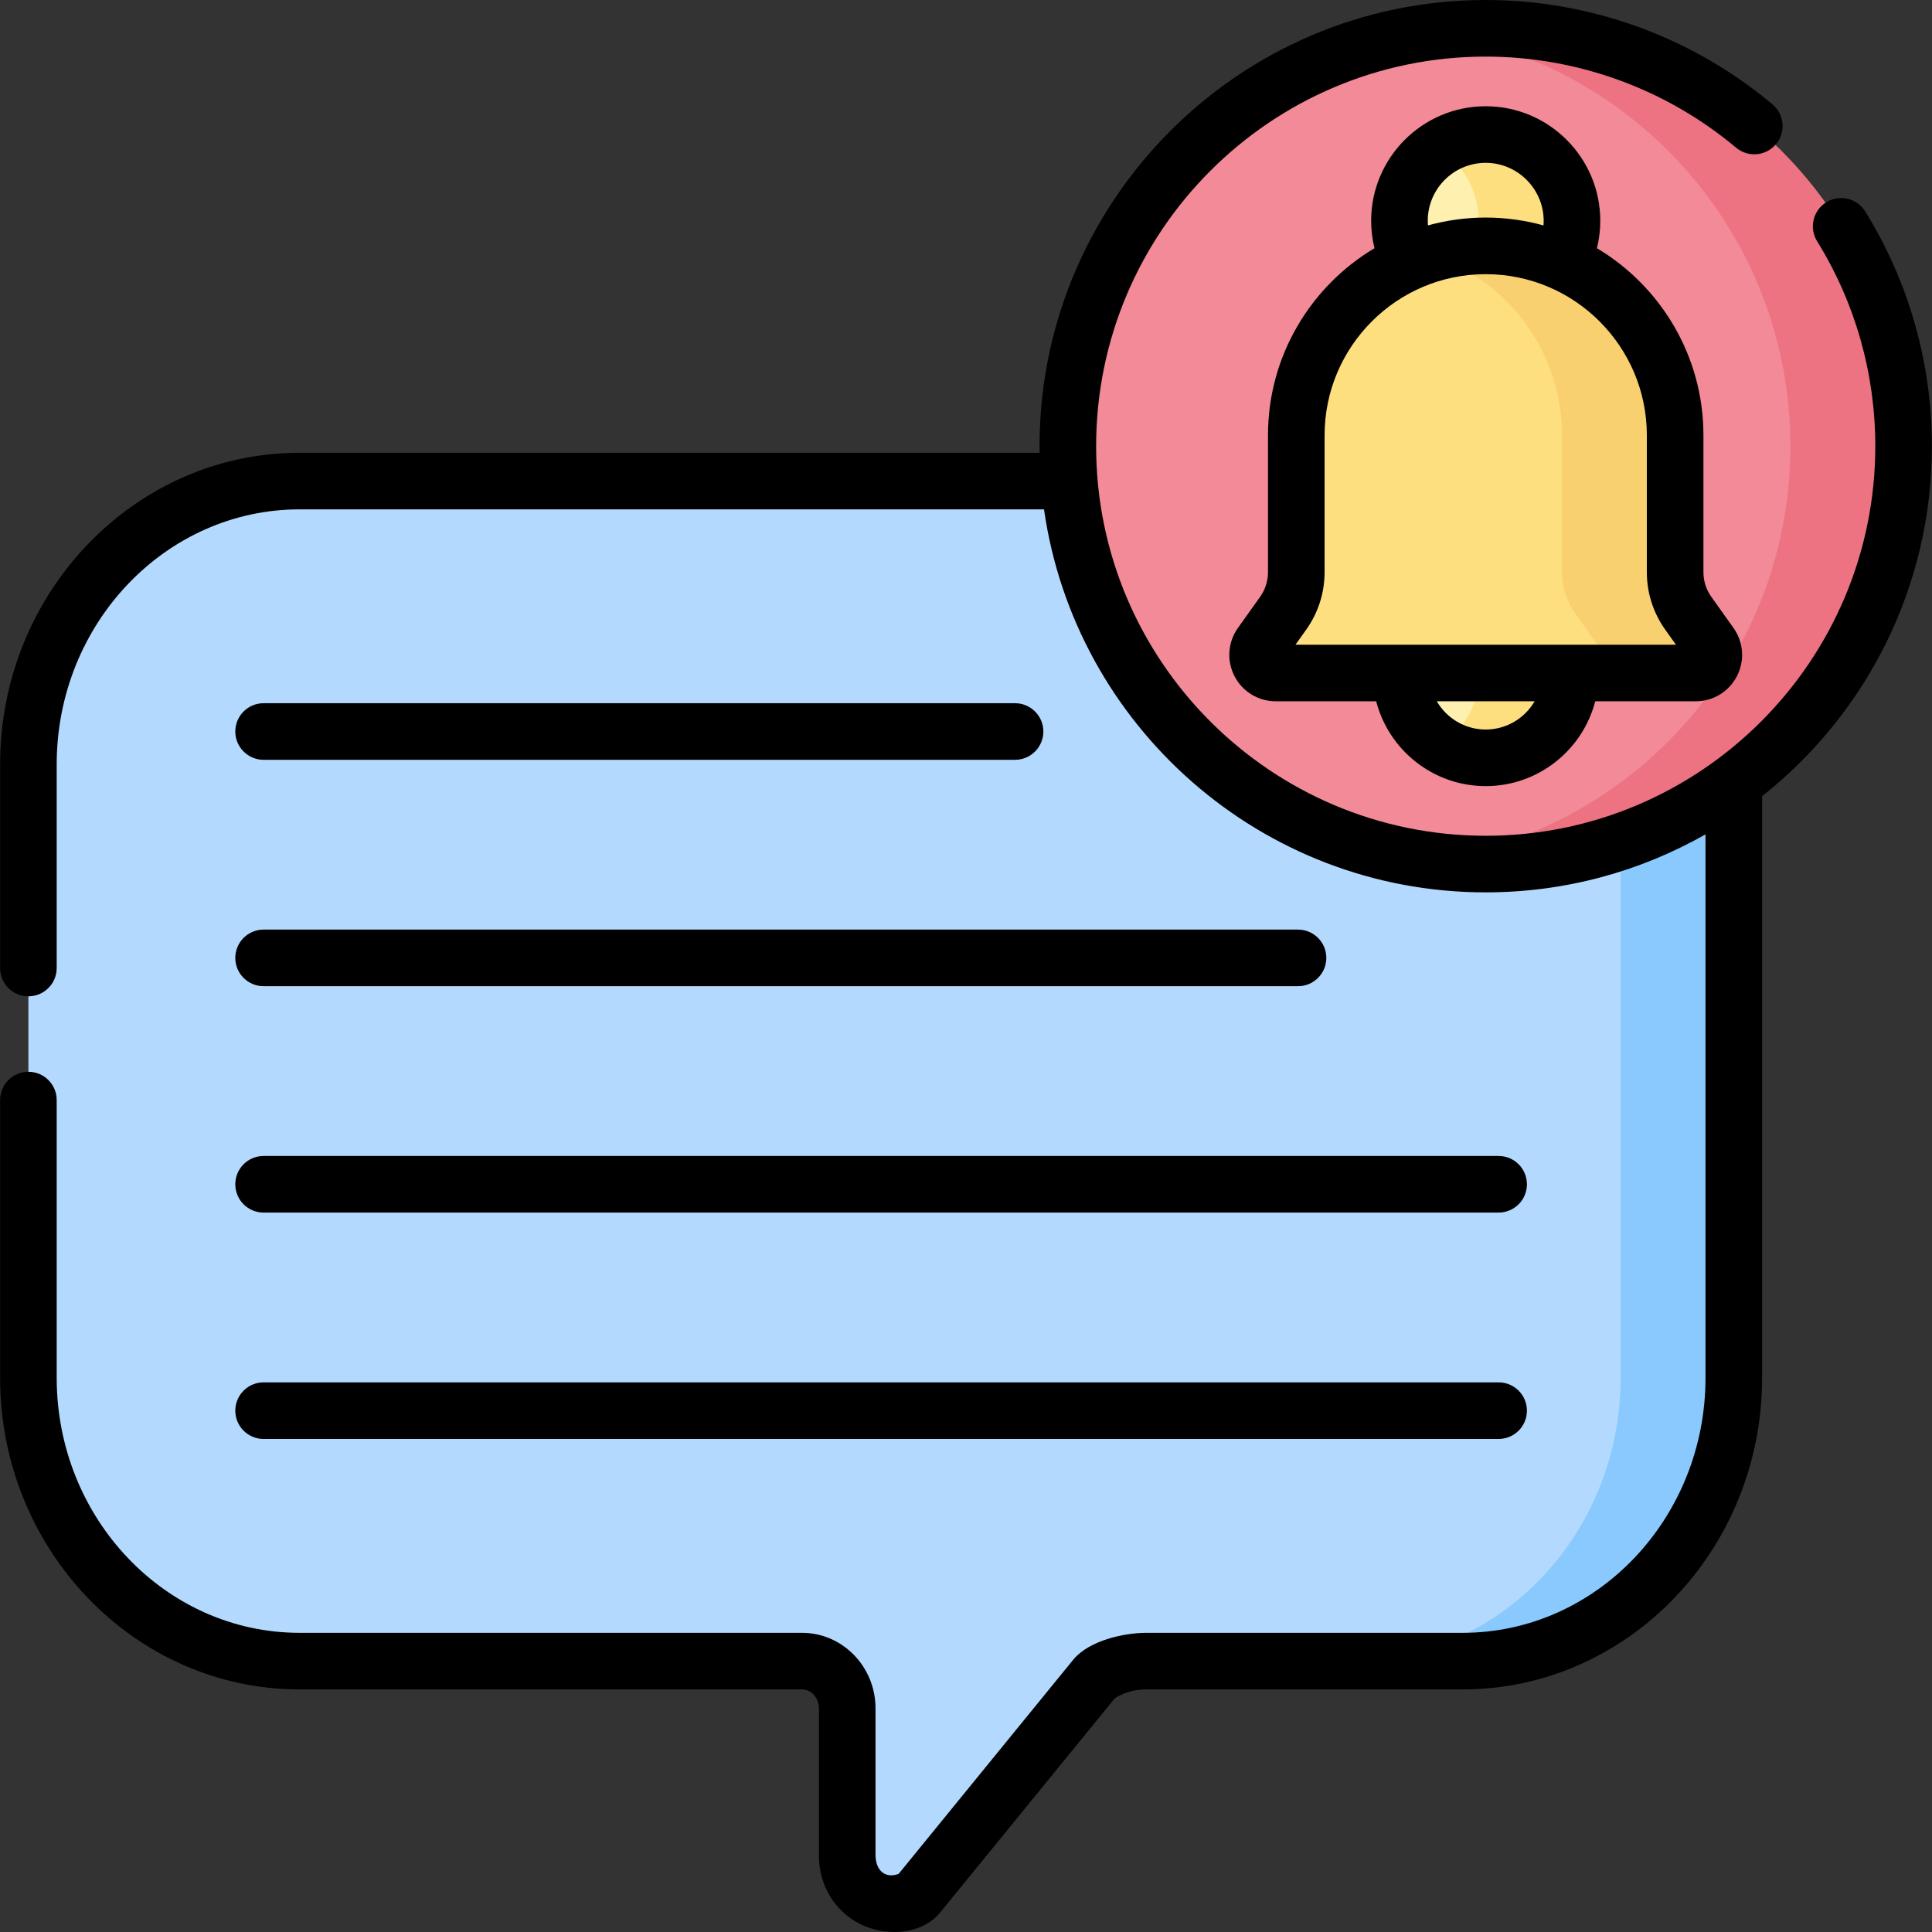 <svg id="Capa_1" enable-background="new 0 0 512.055 512.055" height="512" viewBox="0 0 512.055 512.055" width="512" xmlns="http://www.w3.org/2000/svg"><rect x="0" y="0" width="512.055" height="512.055" fill="#333333" stroke="none"/><g><g><g><g><path d="m79.409 440.257h133.163c6.616 0 11.98 5.603 11.98 12.515v39.191c0 9.996 10.664 15.958 18.626 10.413l47.219-57.916c3.936-2.741 8.56-4.204 13.291-4.204h83.959c39.699 0 71.881-33.619 71.881-75.091v-162.574c0-41.472-32.182-75.091-71.881-75.091h-308.238c-39.699 0-71.881 33.619-71.881 75.091v162.575c0 41.472 32.182 75.091 71.881 75.091z" fill="#b3dafe"/></g><g><path d="m387.646 127.5h-30c39.699 0 71.881 33.619 71.881 75.091v162.575c0 41.472-32.182 75.091-71.881 75.091h30c39.699 0 71.881-33.619 71.881-75.091v-162.575c.001-41.472-32.182-75.091-71.881-75.091z" fill="#8ac9fe"/></g></g><g><circle cx="393.772" cy="118.256" fill="#f28a97" r="110.756"/><path d="m393.772 7.5c-5.088 0-10.094.351-15 1.015 54.073 7.322 95.756 53.66 95.756 109.741s-41.683 102.419-95.756 109.741c4.906.664 9.912 1.015 15 1.015 61.169 0 110.756-49.587 110.756-110.756s-49.587-110.756-110.756-110.756z" fill="#ed7382"/><g><circle cx="393.772" cy="58.526" fill="#fef0ae" r="22.864"/><path d="m393.772 35.662c-4.561 0-8.807 1.341-12.375 3.643 6.309 4.07 10.489 11.155 10.489 19.221s-4.18 15.151-10.489 19.221c3.568 2.302 7.813 3.643 12.375 3.643 12.627 0 22.864-10.237 22.864-22.864s-10.237-22.864-22.864-22.864z" fill="#fddf80"/><path d="m416.249 178.373c0 12.414-10.063 22.477-22.477 22.477s-22.477-10.063-22.477-22.477z" fill="#fef0ae"/><path d="m392.2 178.373c0 7.989-4.172 15-10.453 18.986 3.478 2.207 7.6 3.491 12.024 3.491 12.413 0 22.477-10.063 22.477-22.477z" fill="#fddf80"/><path d="m449.415 178.373h-111.286c-3.908 0-6.184-4.415-3.916-7.598l5.866-8.233c2.268-3.183 3.487-6.994 3.487-10.903v-36.27c0-27.728 22.478-50.206 50.206-50.206 27.728 0 50.206 22.478 50.206 50.206v36.27c0 3.908 1.219 7.72 3.487 10.903l5.866 8.233c2.267 3.182-.008 7.598-3.916 7.598z" fill="#fddf80"/><path d="m453.331 170.774-5.866-8.233c-2.268-3.183-3.487-6.994-3.487-10.903v-36.27c0-27.728-22.478-50.206-50.206-50.206-5.225 0-10.263.8-15 2.281 20.401 6.379 35.206 25.422 35.206 47.925v36.27c0 3.908 1.219 7.719 3.487 10.903l5.866 8.233c2.268 3.183-.008 7.598-3.916 7.598h30c3.908.001 6.183-4.415 3.916-7.598z" fill="#f9d070"/></g></g></g><path d="m69.862 261.379h274.166c4.143 0 7.5-3.358 7.5-7.5s-3.357-7.5-7.5-7.5h-274.166c-4.143 0-7.5 3.358-7.5 7.5s3.357 7.5 7.5 7.5zm424.491-205.345c-2.183-3.521-6.807-4.605-10.326-2.423-3.521 2.182-4.605 6.805-2.424 10.326 10.091 16.279 15.425 35.063 15.425 54.32 0 56.935-46.32 103.255-103.256 103.255s-103.256-46.32-103.256-103.255c0-56.937 46.32-103.257 103.256-103.257 24.251 0 47.817 8.574 66.357 24.142 3.174 2.664 7.904 2.251 10.566-.921 2.664-3.172 2.252-7.903-.92-10.566-21.238-17.834-48.229-27.655-76.003-27.655-65.89 0-119.221 54.146-118.234 120h-196.131c-43.771 0-79.38 37.05-79.38 82.59v53.973c0 4.142 3.357 7.5 7.5 7.5s7.5-3.358 7.5-7.5v-53.973c0-37.269 28.881-67.59 64.38-67.59h197.299c8.158 57.304 57.542 101.511 117.065 101.511 21.167 0 41.05-5.595 58.256-15.377v144.036c0 37.269-28.881 67.59-64.38 67.59h-83.96c-6.027.046-14.898 2.061-19.103 6.961l-46.397 56.911c-3.073 1.231-5.953-.365-6.141-4.672v-39.19c0-11.034-8.738-20.01-19.479-20.01h-133.16c-35.499 0-64.38-30.321-64.38-67.59v-73.607c0-4.142-3.357-7.5-7.5-7.5s-7.5 3.358-7.5 7.5v73.607c0 45.54 35.609 82.59 79.38 82.59h133.16c2.47 0 4.479 2.248 4.479 5.01v39.19c0 7.575 4.084 14.414 10.659 17.848 6.596 3.445 16.131 3.212 21.285-2.689l46.492-57.029c2.489-1.528 5.307-2.331 8.204-2.331h83.96c43.771 0 79.38-37.05 79.38-82.59v-154.146c27.392-21.677 45-55.203 45-92.767.002-22.052-6.111-43.568-17.673-62.222zm-424.491 145.345h199.166c4.143 0 7.5-3.358 7.5-7.5s-3.357-7.5-7.5-7.5h-199.166c-4.143 0-7.5 3.358-7.5 7.5s3.357 7.5 7.5 7.5zm0 120h327.332c4.143 0 7.5-3.358 7.5-7.5s-3.357-7.5-7.5-7.5h-327.332c-4.143 0-7.5 3.358-7.5 7.5s3.357 7.5 7.5 7.5zm266.204-206.01v36.27c0 2.362-.725 4.627-2.095 6.551l-5.866 8.233c-2.686 3.77-3.036 8.667-.916 12.78s6.313 6.669 10.94 6.669h26.616c3.338 12.912 15.086 22.477 29.026 22.477s25.688-9.565 29.026-22.477h26.616c4.629 0 8.821-2.556 10.941-6.67s1.769-9.012-.917-12.779l-5.866-8.234c-1.37-1.923-2.095-4.188-2.095-6.55v-36.27c0-21.054-11.339-39.503-28.227-49.582.583-2.369.887-4.808.887-7.257 0-16.746-13.624-30.37-30.37-30.37-16.741 0-30.36 13.624-30.36 30.37 0 2.448.304 4.887.886 7.256-16.886 10.079-28.226 28.528-28.226 49.583zm57.706 77.981c-5.527 0-10.365-3.01-12.96-7.477h25.92c-2.595 4.466-7.433 7.477-12.96 7.477zm-.004-150.19c8.931 0 16.022 7.685 15.318 16.582-4.88-1.345-10.012-2.079-15.314-2.079s-10.433.733-15.313 2.078c-.704-8.925 6.343-16.581 15.309-16.581zm.004 29.503c23.548 0 42.706 19.158 42.706 42.706v36.27c0 5.501 1.688 10.776 4.879 15.254l2.835 3.979h-100.839l2.835-3.979c3.191-4.479 4.878-9.754 4.878-15.254v-36.27c0-23.548 19.158-42.706 42.706-42.706zm-323.91 308.716h327.332c4.143 0 7.5-3.358 7.5-7.5s-3.357-7.5-7.5-7.5h-327.332c-4.143 0-7.5 3.358-7.5 7.5s3.357 7.5 7.5 7.5z"/></g></svg>